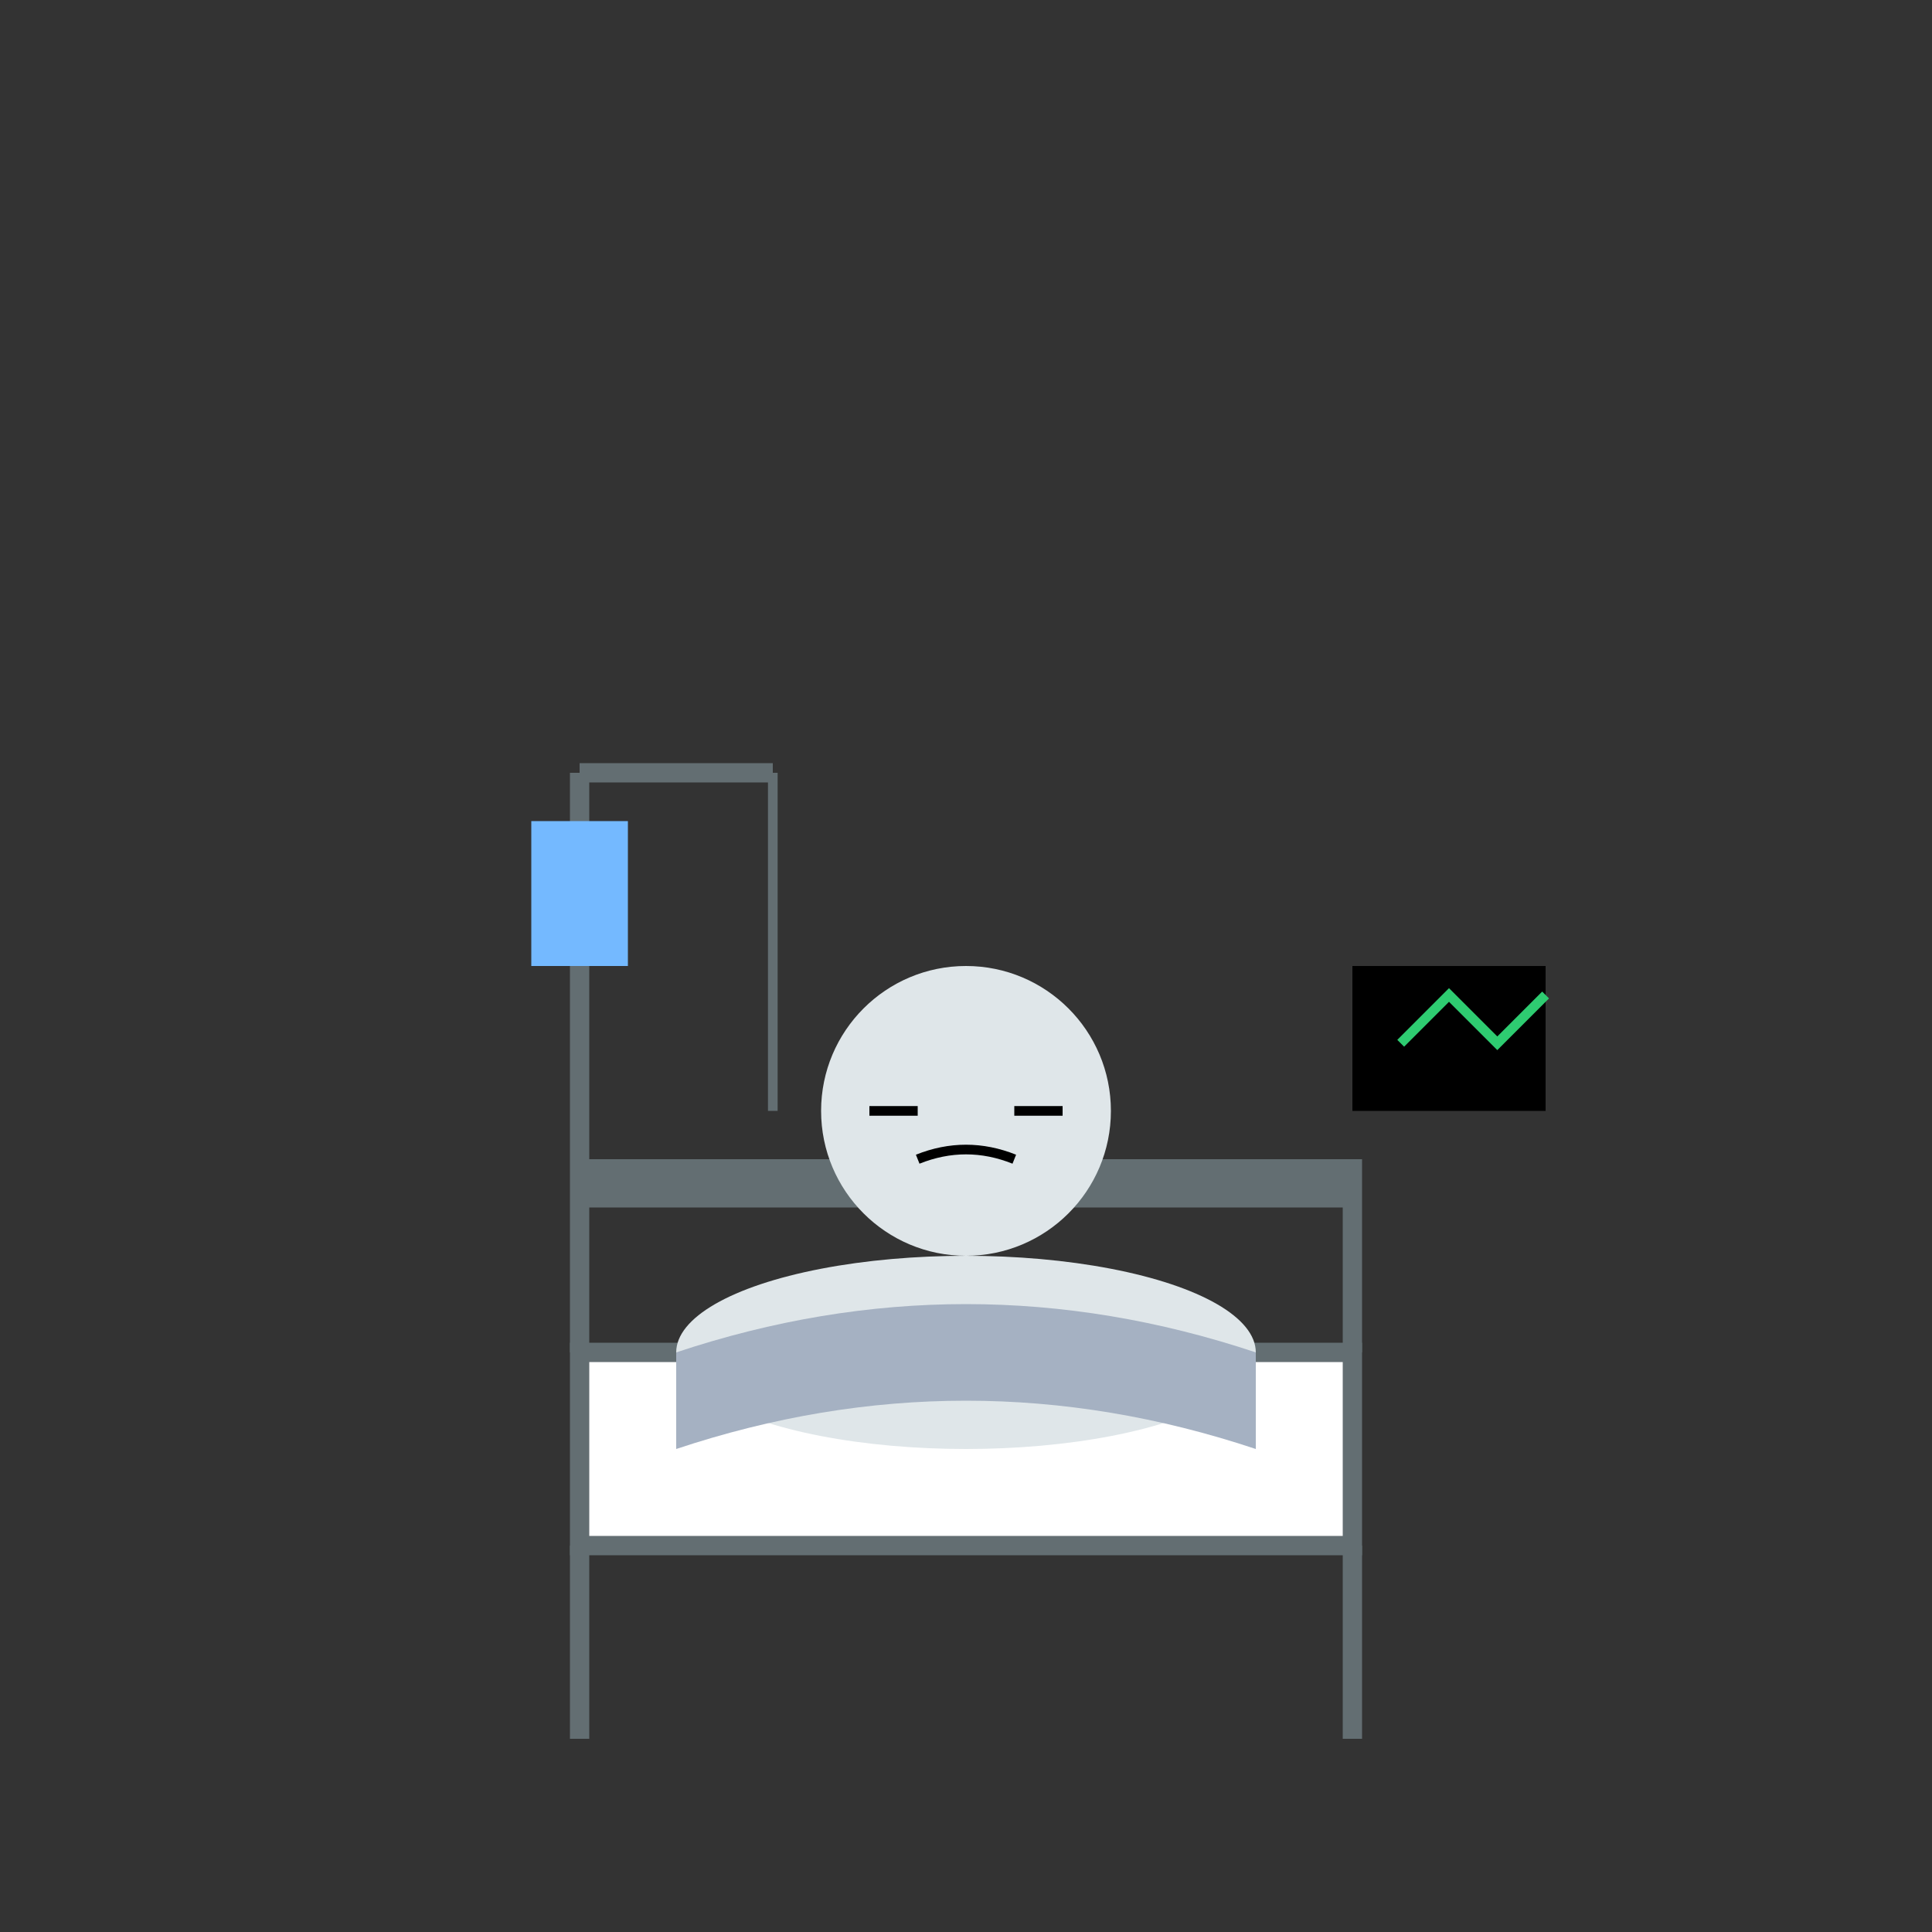<?xml version="1.0" encoding="UTF-8" standalone="no"?>
<svg xmlns="http://www.w3.org/2000/svg" width="200" height="200" viewBox="0 0 200 200">
  <rect x="0" y="0" width="200" height="200" fill="#333333" stroke="none"/>
  <!-- Hospital bed -->
  <rect x="60" y="140" width="80" height="20" fill="white" stroke="#636e72" stroke-width="2" />
  <line x1="60" y1="160" x2="60" y2="180" stroke="#636e72" stroke-width="2" />
  <line x1="140" y1="160" x2="140" y2="180" stroke="#636e72" stroke-width="2" />
  <line x1="60" y1="140" x2="60" y2="120" stroke="#636e72" stroke-width="2" />
  <line x1="140" y1="140" x2="140" y2="120" stroke="#636e72" stroke-width="2" />
  <rect x="60" y="120" width="80" height="5" fill="#636e72" />
  
  <!-- Dying person -->
  <ellipse cx="100" cy="140" rx="30" ry="10" fill="#dfe6e9" />
  <circle cx="100" cy="115" r="15" fill="#dfe6e9" />
  
  <!-- Face with closed eyes -->
  <line x1="90" y1="115" x2="95" y2="115" stroke="black" stroke-width="1" />
  <line x1="105" y1="115" x2="110" y2="115" stroke="black" stroke-width="1" />
  <path d="M95,120 Q100,118 105,120" stroke="black" stroke-width="1" fill="none" />
  
  <!-- IV drip -->
  <line x1="60" y1="120" x2="60" y2="80" stroke="#636e72" stroke-width="2" />
  <line x1="60" y1="80" x2="80" y2="80" stroke="#636e72" stroke-width="2" />
  <line x1="80" y1="80" x2="80" y2="115" stroke="#636e72" stroke-width="1" />
  <rect x="55" y="85" width="10" height="15" fill="#74b9ff" />
  
  <!-- Heart monitor -->
  <rect x="140" y="100" width="20" height="15" fill="black" />
  <path d="M145,108 L150,103 L155,108 L160,103" stroke="#2ecc71" stroke-width="1" fill="none" />
  
  <!-- Blanket -->
  <path d="M70,140 Q100,130 130,140 L130,150 Q100,140 70,150 Z" fill="#a5b1c2" />
</svg>
